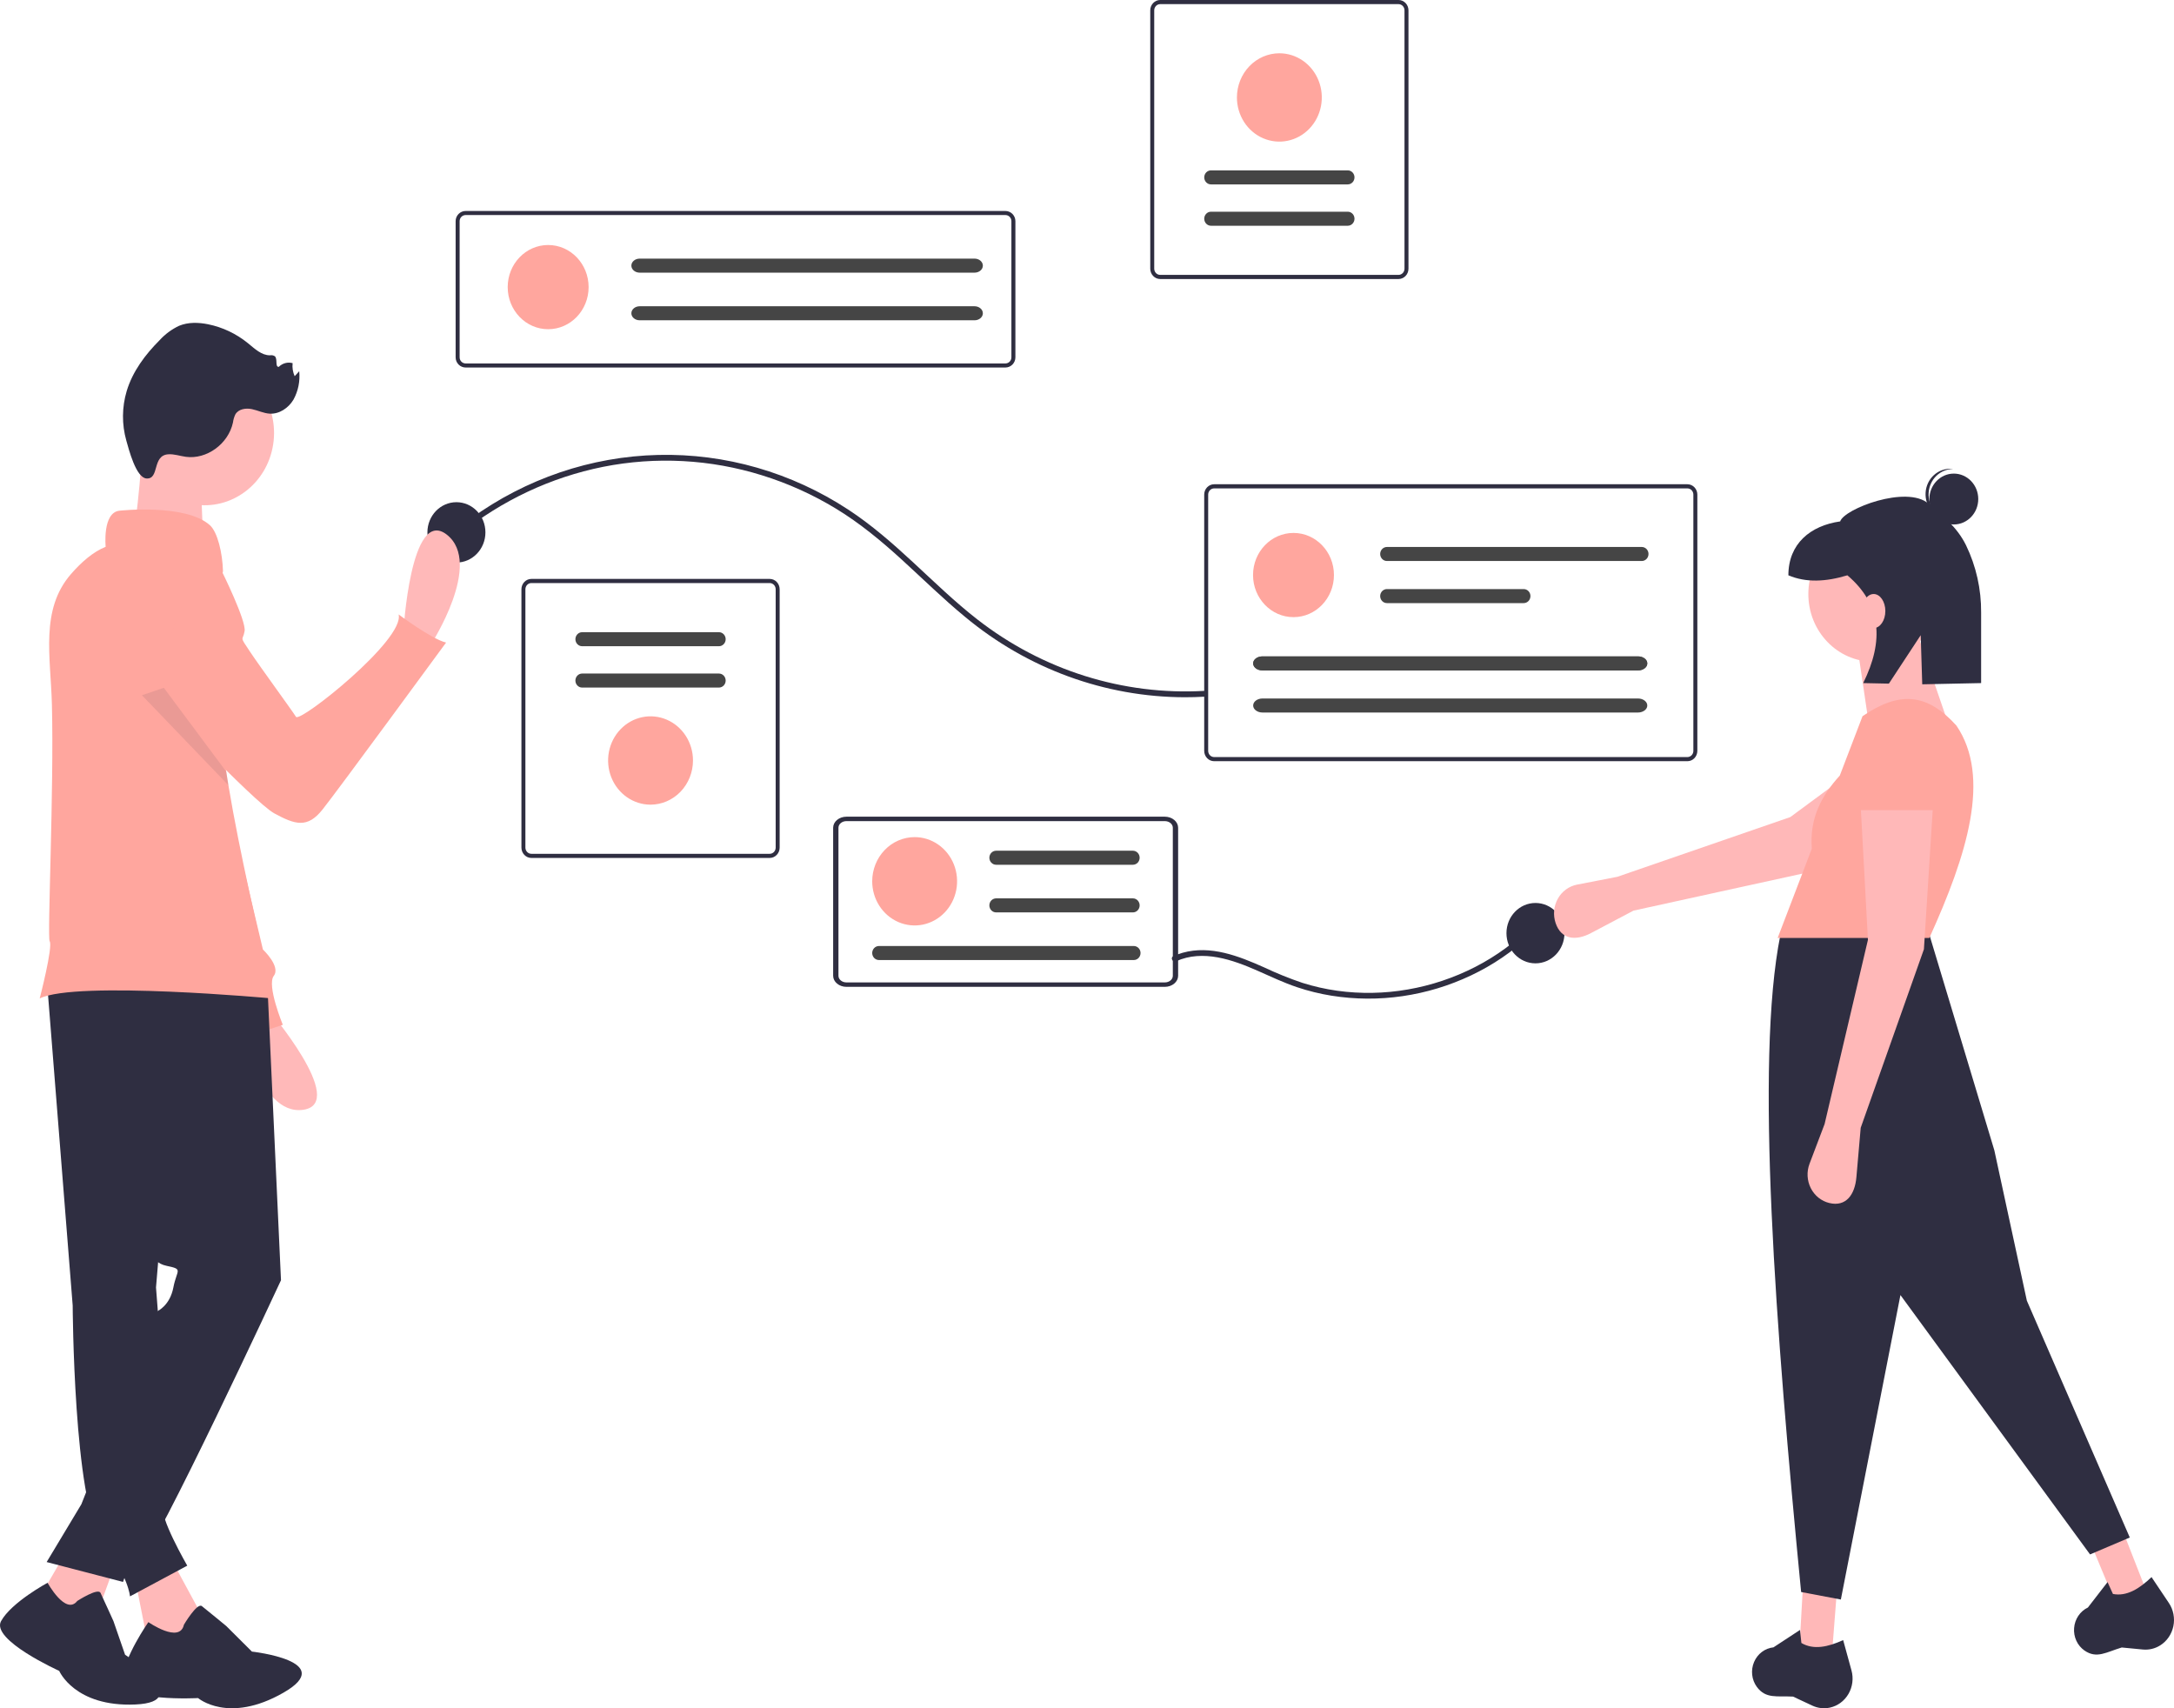 <svg width="280" height="220" viewBox="0 0 280 220" fill="none" xmlns="http://www.w3.org/2000/svg">
<g clip-path="url(#clip0_68_433)">
<path d="M129.491 47.331H59.97C59.629 47.33 59.301 47.192 59.06 46.947C58.819 46.701 58.683 46.368 58.683 46.021V28.481C58.683 28.134 58.819 27.801 59.06 27.555C59.301 27.31 59.629 27.172 59.97 27.171H129.491C129.832 27.172 130.16 27.31 130.401 27.555C130.642 27.801 130.778 28.134 130.778 28.481V46.021C130.778 46.368 130.642 46.701 130.401 46.947C130.16 47.192 129.832 47.33 129.491 47.331ZM59.97 27.695C59.765 27.695 59.569 27.778 59.424 27.925C59.279 28.073 59.198 28.273 59.198 28.481V46.021C59.198 46.23 59.279 46.429 59.424 46.577C59.569 46.724 59.765 46.807 59.97 46.807H129.491C129.696 46.807 129.892 46.724 130.037 46.577C130.182 46.429 130.263 46.23 130.263 46.021V28.481C130.263 28.273 130.182 28.073 130.037 27.925C129.892 27.778 129.696 27.695 129.491 27.695L59.97 27.695Z" fill="#2F2E41"/>
<path d="M70.6 42.398C73.477 42.398 75.81 39.971 75.81 36.976C75.81 33.981 73.477 31.554 70.6 31.554C67.722 31.554 65.389 33.981 65.389 36.976C65.389 39.971 67.722 42.398 70.6 42.398Z" fill="#FFA69E"/>
<path d="M99.136 110.491H68.437C68.097 110.49 67.772 110.35 67.533 110.1C67.293 109.851 67.158 109.513 67.157 109.16V75.888C67.158 75.535 67.293 75.197 67.533 74.947C67.772 74.698 68.097 74.557 68.437 74.557H99.136C99.475 74.557 99.8 74.698 100.04 74.947C100.279 75.197 100.414 75.535 100.415 75.888V109.16C100.414 109.513 100.279 109.851 100.04 110.1C99.8 110.35 99.475 110.49 99.136 110.491ZM68.437 75.089C68.233 75.09 68.038 75.174 67.894 75.323C67.75 75.473 67.669 75.676 67.669 75.888V109.16C67.669 109.371 67.75 109.574 67.894 109.724C68.038 109.874 68.233 109.958 68.437 109.958H99.136C99.339 109.958 99.534 109.874 99.678 109.724C99.822 109.574 99.903 109.371 99.903 109.16V75.888C99.903 75.676 99.822 75.473 99.678 75.323C99.534 75.174 99.339 75.09 99.136 75.089H68.437Z" fill="#2F2E41"/>
<path d="M74.978 81.418C74.748 81.418 74.527 81.513 74.364 81.683C74.201 81.852 74.11 82.082 74.11 82.322C74.11 82.562 74.201 82.791 74.364 82.961C74.527 83.13 74.748 83.226 74.978 83.226H92.594C92.825 83.226 93.046 83.13 93.208 82.961C93.371 82.791 93.463 82.562 93.463 82.322C93.463 82.082 93.371 81.852 93.208 81.683C93.046 81.513 92.825 81.418 92.594 81.418H74.978Z" fill="#454545"/>
<path d="M74.978 86.743C74.864 86.743 74.751 86.766 74.645 86.811C74.54 86.856 74.444 86.923 74.363 87.007C74.282 87.091 74.218 87.19 74.174 87.3C74.131 87.41 74.108 87.528 74.108 87.646C74.108 87.765 74.131 87.883 74.174 87.993C74.218 88.102 74.282 88.202 74.363 88.286C74.444 88.37 74.54 88.436 74.645 88.482C74.751 88.527 74.864 88.55 74.978 88.55H92.594C92.825 88.55 93.046 88.455 93.209 88.285C93.371 88.116 93.463 87.886 93.463 87.646C93.463 87.407 93.371 87.177 93.209 87.007C93.046 86.838 92.825 86.743 92.594 86.743H74.978Z" fill="#454545"/>
<path d="M83.787 103.63C82.706 103.63 81.649 103.296 80.75 102.671C79.851 102.046 79.15 101.157 78.737 100.118C78.323 99.079 78.215 97.935 78.425 96.831C78.636 95.728 79.157 94.714 79.921 93.919C80.686 93.123 81.66 92.582 82.72 92.362C83.781 92.142 84.88 92.255 85.879 92.686C86.877 93.116 87.731 93.845 88.332 94.781C88.932 95.716 89.253 96.816 89.253 97.941C89.251 99.449 88.675 100.895 87.65 101.962C86.625 103.028 85.236 103.628 83.787 103.63Z" fill="#FFA69E"/>
<path d="M149.426 0H180.125C180.464 0 180.789 0.141 181.029 0.39C181.269 0.64 181.403 0.978 181.404 1.331V34.603C181.403 34.956 181.269 35.294 181.029 35.544C180.789 35.793 180.464 35.934 180.125 35.934H149.426C149.087 35.934 148.762 35.793 148.522 35.544C148.282 35.294 148.147 34.956 148.147 34.603V1.331C148.147 0.978 148.282 0.64 148.522 0.39C148.762 0.141 149.087 0 149.426 0ZM180.125 35.401C180.328 35.401 180.523 35.317 180.667 35.167C180.811 35.017 180.892 34.815 180.892 34.603V1.331C180.892 1.119 180.811 0.916 180.667 0.767C180.523 0.617 180.328 0.533 180.125 0.532H149.426C149.222 0.533 149.027 0.617 148.883 0.767C148.739 0.916 148.659 1.119 148.658 1.331V34.603C148.659 34.815 148.739 35.017 148.883 35.167C149.027 35.317 149.222 35.401 149.426 35.401H180.125Z" fill="#2F2E41"/>
<path d="M173.584 29.073C173.814 29.073 174.035 28.977 174.198 28.808C174.36 28.638 174.452 28.409 174.452 28.169C174.452 27.929 174.36 27.699 174.198 27.53C174.035 27.36 173.814 27.265 173.584 27.265H155.967C155.737 27.265 155.516 27.36 155.353 27.53C155.19 27.699 155.099 27.929 155.099 28.169C155.099 28.409 155.19 28.638 155.353 28.808C155.516 28.977 155.737 29.073 155.967 29.073H173.584Z" fill="#454545"/>
<path d="M173.584 23.748C173.814 23.748 174.035 23.653 174.198 23.483C174.36 23.314 174.452 23.084 174.452 22.844C174.452 22.605 174.36 22.375 174.198 22.205C174.035 22.036 173.814 21.941 173.584 21.941H155.967C155.737 21.941 155.516 22.036 155.353 22.205C155.19 22.375 155.099 22.605 155.099 22.844C155.099 23.084 155.19 23.314 155.353 23.483C155.516 23.653 155.737 23.748 155.967 23.748H173.584Z" fill="#454545"/>
<path d="M164.775 6.861C165.856 6.861 166.913 7.195 167.812 7.82C168.711 8.445 169.412 9.333 169.825 10.373C170.239 11.412 170.347 12.556 170.136 13.66C169.925 14.763 169.405 15.777 168.64 16.572C167.876 17.368 166.902 17.91 165.842 18.129C164.781 18.349 163.682 18.236 162.683 17.805C161.685 17.375 160.831 16.646 160.23 15.71C159.63 14.775 159.309 13.675 159.309 12.55C159.311 11.042 159.887 9.596 160.912 8.529C161.937 7.463 163.326 6.863 164.775 6.861Z" fill="#FFA69E"/>
<path d="M117.802 107.809C118.883 107.809 119.94 108.142 120.838 108.768C121.737 109.393 122.438 110.281 122.852 111.32C123.265 112.36 123.374 113.504 123.163 114.607C122.952 115.711 122.431 116.724 121.667 117.52C120.902 118.315 119.928 118.857 118.868 119.077C117.808 119.296 116.709 119.183 115.71 118.753C114.711 118.322 113.857 117.593 113.257 116.658C112.656 115.722 112.335 114.622 112.335 113.497C112.337 111.989 112.913 110.543 113.938 109.477C114.963 108.41 116.352 107.811 117.802 107.809Z" fill="#FFA69E"/>
<path d="M59.166 68.834C64.598 64.455 70.945 61.47 77.692 60.118C84.493 58.77 91.507 59.145 98.139 61.212C101.473 62.245 104.676 63.689 107.68 65.514C110.742 67.376 113.508 69.669 116.169 72.096C118.865 74.555 121.472 77.123 124.287 79.438C132.322 86.122 142.296 89.773 152.583 89.797C153.433 89.798 154.282 89.774 155.13 89.724C155.59 89.697 155.593 88.949 155.13 88.975C144.645 89.576 134.291 86.32 125.88 79.777C122.963 77.507 120.3 74.912 117.58 72.397C114.944 69.959 112.238 67.587 109.247 65.628C101.931 60.832 93.421 58.383 84.777 58.589C76.133 58.794 67.738 61.643 60.64 66.781C59.965 67.269 59.306 67.779 58.658 68.305C58.293 68.6 58.805 69.126 59.166 68.834V68.834Z" fill="#2F2E41"/>
<path d="M58.784 72.45C60.847 72.45 62.52 70.709 62.52 68.562C62.52 66.415 60.847 64.675 58.784 64.675C56.721 64.675 55.048 66.415 55.048 68.562C55.048 70.709 56.721 72.45 58.784 72.45Z" fill="#2F2E41"/>
<path d="M197.759 124.066C199.823 124.066 201.495 122.326 201.495 120.179C201.495 118.032 199.823 116.291 197.759 116.291C195.696 116.291 194.024 118.032 194.024 120.179C194.024 122.326 195.696 124.066 197.759 124.066Z" fill="#2F2E41"/>
<path d="M217.33 98.033H156.375C156.036 98.032 155.71 97.892 155.471 97.643C155.231 97.393 155.096 97.055 155.096 96.702V63.696C155.096 63.343 155.231 63.005 155.471 62.756C155.71 62.506 156.036 62.366 156.375 62.365H217.33C217.669 62.366 217.994 62.506 218.234 62.756C218.474 63.005 218.608 63.343 218.609 63.696V96.702C218.608 97.055 218.474 97.393 218.234 97.643C217.994 97.892 217.669 98.032 217.33 98.033ZM156.375 62.898C156.171 62.898 155.976 62.982 155.832 63.132C155.688 63.282 155.607 63.485 155.607 63.696V96.702C155.607 96.913 155.688 97.117 155.832 97.266C155.976 97.416 156.171 97.5 156.375 97.501H217.33C217.533 97.5 217.728 97.416 217.872 97.266C218.016 97.117 218.097 96.913 218.097 96.702V63.696C218.097 63.485 218.016 63.282 217.872 63.132C217.728 62.982 217.533 62.898 217.33 62.898H156.375Z" fill="#2F2E41"/>
<path d="M166.595 79.48C169.473 79.48 171.806 77.052 171.806 74.058C171.806 71.063 169.473 68.635 166.595 68.635C163.718 68.635 161.385 71.063 161.385 74.058C161.385 77.052 163.718 79.48 166.595 79.48Z" fill="#FFA69E"/>
<path d="M178.629 70.443C178.515 70.442 178.402 70.466 178.296 70.511C178.191 70.556 178.095 70.623 178.014 70.707C177.933 70.791 177.869 70.89 177.825 71C177.781 71.11 177.759 71.228 177.759 71.346C177.759 71.465 177.781 71.583 177.825 71.693C177.869 71.802 177.933 71.902 178.014 71.986C178.095 72.07 178.191 72.136 178.296 72.182C178.402 72.227 178.515 72.25 178.629 72.25H211.451C211.681 72.25 211.902 72.155 212.065 71.985C212.228 71.816 212.319 71.586 212.319 71.346C212.319 71.107 212.228 70.877 212.065 70.707C211.902 70.538 211.681 70.443 211.451 70.443H178.629Z" fill="#454545"/>
<path d="M113.205 121.833C113.091 121.833 112.978 121.856 112.873 121.901C112.767 121.946 112.671 122.013 112.59 122.097C112.509 122.181 112.445 122.281 112.402 122.39C112.358 122.5 112.335 122.618 112.335 122.736C112.335 122.855 112.358 122.973 112.402 123.083C112.445 123.192 112.509 123.292 112.59 123.376C112.671 123.46 112.767 123.527 112.873 123.572C112.978 123.617 113.091 123.64 113.205 123.64H146.027C146.258 123.64 146.478 123.545 146.641 123.376C146.804 123.206 146.896 122.976 146.896 122.736C146.896 122.497 146.804 122.267 146.641 122.097C146.478 121.928 146.258 121.833 146.027 121.833H113.205Z" fill="#454545"/>
<path d="M178.629 75.865C178.515 75.865 178.402 75.888 178.296 75.933C178.191 75.978 178.095 76.045 178.014 76.129C177.933 76.213 177.869 76.312 177.825 76.422C177.781 76.532 177.759 76.65 177.759 76.769C177.759 76.887 177.781 77.005 177.825 77.115C177.869 77.224 177.933 77.324 178.014 77.408C178.095 77.492 178.191 77.558 178.296 77.604C178.402 77.649 178.515 77.672 178.629 77.672H196.245C196.476 77.672 196.696 77.577 196.859 77.407C197.022 77.238 197.114 77.008 197.114 76.769C197.114 76.529 197.022 76.299 196.859 76.129C196.696 75.96 196.476 75.865 196.245 75.865H178.629Z" fill="#454545"/>
<path d="M128.295 109.562C128.181 109.562 128.068 109.585 127.962 109.63C127.857 109.675 127.761 109.742 127.68 109.826C127.599 109.91 127.535 110.01 127.491 110.119C127.448 110.229 127.425 110.347 127.425 110.465C127.425 110.584 127.448 110.702 127.491 110.812C127.535 110.921 127.599 111.021 127.68 111.105C127.761 111.189 127.857 111.256 127.962 111.301C128.068 111.346 128.181 111.369 128.295 111.369H145.911C146.142 111.369 146.363 111.274 146.526 111.105C146.688 110.935 146.78 110.705 146.78 110.465C146.78 110.226 146.688 109.996 146.526 109.826C146.363 109.657 146.142 109.562 145.911 109.562H128.295Z" fill="#454545"/>
<path d="M128.295 115.697C128.181 115.697 128.068 115.72 127.962 115.766C127.857 115.811 127.761 115.877 127.68 115.961C127.599 116.045 127.535 116.145 127.491 116.255C127.448 116.365 127.425 116.482 127.425 116.601C127.425 116.72 127.448 116.837 127.491 116.947C127.535 117.057 127.599 117.157 127.68 117.241C127.761 117.325 127.857 117.391 127.962 117.436C128.068 117.482 128.181 117.505 128.295 117.505H145.911C146.142 117.505 146.363 117.409 146.526 117.24C146.688 117.071 146.78 116.841 146.78 116.601C146.78 116.361 146.688 116.131 146.526 115.962C146.363 115.792 146.142 115.697 145.911 115.697H128.295Z" fill="#454545"/>
<path d="M162.599 84.534C161.938 84.534 161.401 84.939 161.401 85.437C161.401 85.936 161.938 86.341 162.599 86.341H210.965C211.626 86.341 212.163 85.936 212.163 85.437C212.163 84.939 211.626 84.534 210.965 84.534H162.599Z" fill="#454545"/>
<path d="M82.386 33.307C81.797 33.307 81.317 33.712 81.317 34.211C81.317 34.709 81.797 35.114 82.386 35.114H125.518C126.107 35.114 126.587 34.709 126.587 34.211C126.587 33.712 126.107 33.307 125.518 33.307H82.386Z" fill="#454545"/>
<path d="M82.386 39.442C81.797 39.442 81.317 39.848 81.317 40.346C81.317 40.844 81.797 41.249 82.386 41.249H125.518C126.108 41.249 126.587 40.844 126.587 40.346C126.587 39.848 126.108 39.442 125.518 39.442H82.386Z" fill="#454545"/>
<path d="M162.599 84.534C161.938 84.534 161.401 84.939 161.401 85.437C161.401 85.936 161.938 86.341 162.599 86.341H210.965C211.626 86.341 212.163 85.936 212.163 85.437C212.163 84.939 211.626 84.534 210.965 84.534H162.599Z" fill="#454545"/>
<path d="M162.599 89.956C161.938 89.956 161.401 90.362 161.401 90.86C161.401 91.358 161.938 91.763 162.599 91.763H210.965C211.626 91.763 212.163 91.358 212.163 90.86C212.163 90.362 211.626 89.956 210.965 89.956H162.599Z" fill="#454545"/>
<path d="M151.475 123.798C154.914 122.245 158.753 123.599 161.994 125.03C163.664 125.766 165.315 126.553 167.043 127.135C168.496 127.623 169.984 127.99 171.494 128.233C174.523 128.715 177.603 128.735 180.637 128.291C183.687 127.848 186.659 126.949 189.461 125.621C192.248 124.306 194.824 122.554 197.098 120.425C197.387 120.153 197.671 119.875 197.949 119.59C198.28 119.253 197.772 118.724 197.441 119.061C195.251 121.283 192.736 123.13 189.991 124.534C187.257 125.933 184.341 126.908 181.335 127.428C178.32 127.957 175.245 128.012 172.214 127.592C170.702 127.379 169.209 127.041 167.748 126.581C166.071 126.014 164.425 125.348 162.819 124.589C159.548 123.127 155.913 121.695 152.318 122.704C151.906 122.822 151.503 122.972 151.112 123.152C150.689 123.343 151.054 123.988 151.475 123.798V123.798Z" fill="#2F2E41"/>
<path d="M150.028 127.092H109.014C108.561 127.091 108.127 126.941 107.807 126.674C107.486 126.407 107.306 126.046 107.305 125.668V106.603C107.306 106.225 107.486 105.863 107.807 105.597C108.127 105.33 108.561 105.18 109.014 105.179H150.028C150.481 105.18 150.915 105.33 151.235 105.597C151.556 105.863 151.736 106.225 151.737 106.603V125.668C151.736 126.046 151.556 126.407 151.235 126.674C150.915 126.941 150.481 127.091 150.028 127.092ZM109.014 105.749C108.742 105.749 108.482 105.839 108.29 105.999C108.097 106.159 107.989 106.376 107.989 106.603V125.668C107.989 125.895 108.097 126.112 108.29 126.272C108.482 126.432 108.742 126.522 109.014 126.522H150.028C150.3 126.522 150.56 126.432 150.752 126.272C150.945 126.112 151.053 125.895 151.053 125.668V106.603C151.053 106.376 150.945 106.159 150.752 105.999C150.56 105.839 150.3 105.749 150.028 105.749H109.014Z" fill="#2F2E41"/>
<path d="M210.385 117.277L204.913 120.168C202.96 121.201 201.075 121.024 200.353 118.872C200.182 118.36 200.118 117.815 200.167 117.275C200.217 116.735 200.378 116.213 200.639 115.743C200.9 115.274 201.256 114.869 201.682 114.556C202.107 114.243 202.593 114.029 203.105 113.93L208.306 112.919L230.58 105.229L244.072 95.273L249.018 103.473L233.428 112.228L210.385 117.277Z" fill="#FFB8B8"/>
<path d="M235.929 213.26L231.742 212.533L232.207 204.304H236.627L235.929 213.26Z" fill="#FFB8B8"/>
<path d="M276.563 205.222L272.511 206.537L269.362 198.973L273.307 196.9L276.563 205.222Z" fill="#FFB8B8"/>
<path d="M274.306 198.011L269.189 200.189L244.767 166.787L237.092 205.998L231.975 205.03C228.692 171.224 226.016 136.743 229.3 120.435L248.256 119.588L256.862 148.149L261.049 167.513L274.306 198.011Z" fill="#2F2E41"/>
<path d="M235.699 219.915C234.933 220.086 234.135 219.998 233.421 219.663L230.934 218.499C228.849 218.387 227.429 218.819 226.268 217.243C225.94 216.792 225.735 216.258 225.672 215.697C225.61 215.135 225.693 214.567 225.913 214.05C226.131 213.532 226.477 213.083 226.917 212.75C227.357 212.417 227.874 212.212 228.415 212.156L231.831 209.916L232.01 211.595C233.571 212.515 235.425 212.118 237.389 211.222L238.461 215.127C238.6 215.63 238.637 216.158 238.571 216.677C238.505 217.196 238.338 217.696 238.079 218.145C237.82 218.594 237.475 218.983 237.065 219.287C236.656 219.592 236.191 219.805 235.699 219.915Z" fill="#2F2E41"/>
<path d="M278.22 211.905C277.55 212.325 276.768 212.511 275.988 212.436L273.272 212.175C271.265 212.774 270.057 213.663 268.467 212.564C268.016 212.248 267.655 211.813 267.421 211.303C267.187 210.793 267.088 210.228 267.135 209.665C267.179 209.101 267.367 208.559 267.679 208.095C267.991 207.632 268.416 207.263 268.91 207.027L271.442 203.754L272.136 205.282C273.899 205.625 275.528 204.622 277.107 203.111L279.339 206.442C279.627 206.872 279.827 207.358 279.927 207.872C280.026 208.385 280.024 208.914 279.919 209.426C279.814 209.938 279.609 210.423 279.317 210.849C279.025 211.275 278.652 211.635 278.22 211.905Z" fill="#2F2E41"/>
<path d="M241.278 85.217C245.903 85.217 249.652 81.316 249.652 76.504C249.652 71.691 245.903 67.79 241.278 67.79C236.654 67.79 232.905 71.691 232.905 76.504C232.905 81.316 236.654 85.217 241.278 85.217Z" fill="#FFB8B8"/>
<path d="M251.512 94.899L240.581 92.478L239.185 83.039L246.86 81.344L251.512 94.899Z" fill="#FFB8B8"/>
<path d="M248.489 120.798H228.951L233.355 109.292C233.035 105.333 234.647 102.421 236.955 99.886L239.883 92.237C244.613 88.996 248.18 89.239 251.978 93.447C256.48 100.081 253.364 110.054 248.489 120.798Z" fill="#FFA69E"/>
<path d="M239.65 145.244L239.095 151.605C238.897 153.875 237.751 155.443 235.616 154.935C235.107 154.814 234.63 154.58 234.217 154.25C233.804 153.919 233.464 153.499 233.221 153.02C232.978 152.54 232.837 152.011 232.809 151.469C232.78 150.928 232.865 150.386 233.056 149.881L234.999 144.76L240.581 121.04L239.65 103.854H248.954L247.791 122.25L239.65 145.244Z" fill="#FFB8B8"/>
<path d="M249.652 104.339H238.952L239.703 97.076C239.752 95.819 240.251 94.628 241.101 93.735C241.951 92.841 243.092 92.311 244.298 92.249C244.938 92.215 245.577 92.314 246.18 92.54C246.782 92.766 247.335 93.113 247.808 93.563C248.28 94.013 248.662 94.555 248.932 95.16C249.201 95.764 249.353 96.418 249.378 97.084L249.652 104.339Z" fill="#FFA69E"/>
<path d="M251.642 67.544C253.38 67.544 254.789 66.078 254.789 64.269C254.789 62.46 253.38 60.993 251.642 60.993C249.904 60.993 248.494 62.46 248.494 64.269C248.494 66.078 249.904 67.544 251.642 67.544Z" fill="#2F2E41"/>
<path d="M248.398 63.467C248.45 62.636 248.804 61.856 249.389 61.288C249.973 60.719 250.744 60.404 251.544 60.406C251.479 60.397 251.415 60.387 251.349 60.382C250.516 60.327 249.696 60.618 249.07 61.192C248.443 61.765 248.061 62.574 248.008 63.441C247.954 64.307 248.233 65.16 248.784 65.813C249.335 66.465 250.112 66.863 250.945 66.919C251.011 66.924 251.076 66.922 251.142 66.922C250.348 66.817 249.622 66.402 249.113 65.76C248.603 65.118 248.347 64.298 248.398 63.467Z" fill="#2F2E41"/>
<path d="M248.381 64.865C245.574 62.442 237.523 65.522 237.004 67.151C233.208 67.689 230.334 69.994 230.334 74.092V74.092C232.591 75.054 235.157 74.935 237.932 74.092C242.354 77.842 242.657 82.557 239.968 87.973L243.277 88.042L247.378 81.804L247.574 88.131L255.159 87.973V78.905C255.184 75.89 254.517 72.912 253.214 70.219C252.032 67.829 250.198 66.434 248.381 64.865Z" fill="#2F2E41"/>
<path d="M241.318 80.887C242.149 80.887 242.823 79.905 242.823 78.694C242.823 77.483 242.149 76.501 241.318 76.501C240.486 76.501 239.813 77.483 239.813 78.694C239.813 79.905 240.486 80.887 241.318 80.887Z" fill="#FFB8B8"/>
<path d="M51.95 81.476C51.95 81.476 52.856 65.157 57.559 68.865C62.262 72.574 55.505 82.99 55.505 82.99L51.95 81.476Z" fill="#FFB9B9"/>
<path d="M34.451 129.882C34.451 129.882 44.899 142.088 39.054 142.927C33.208 143.766 30.909 131.428 30.909 131.428L34.451 129.882Z" fill="#FFB9B9"/>
<path d="M20.818 72.106C22.13 72.465 23.31 73.219 24.21 74.274C25.111 75.329 25.692 76.637 25.881 78.034L29.204 102.65L33.863 122.285C33.863 122.285 36.192 124.467 35.261 125.679C34.329 126.891 36.425 131.982 36.425 131.982L30.602 133.921C30.602 133.921 29.903 128.83 28.738 128.588C27.715 128.375 16.256 96.521 13.494 88.804C13.114 87.74 12.898 87.135 12.898 87.135C12.898 87.135 13.364 70.894 20.818 72.106Z" fill="#FFA69E"/>
<path d="M21.882 200.474L25.459 207.07C28.229 213.225 25.767 214.343 18.976 211.292L17.428 203.503L21.882 200.474Z" fill="#FFB9B9"/>
<path d="M23.687 209.241C23.687 209.241 25.385 206.364 25.999 206.846C26.613 207.327 29.146 209.414 29.146 209.414L32.446 212.703C32.446 212.703 43.594 213.929 36.51 217.994C29.427 222.059 25.512 218.689 25.512 218.689C25.512 218.689 15.591 219.225 15.751 216.345C15.911 213.464 19.11 208.907 19.11 208.907C19.11 208.907 23.143 211.721 23.687 209.241Z" fill="#2F2E41"/>
<path d="M6.009 125.909L9.362 168.135C9.362 168.135 9.474 193.378 13.051 198.264C16.628 203.149 16.74 205.592 16.74 205.592L24.117 201.637C24.117 201.637 20.317 195.047 21.099 194.038C21.582 193.398 21.925 192.657 22.105 191.866L20.093 165.809L23.894 120.442L6.009 125.909Z" fill="#2F2E41"/>
<path d="M15.175 200.474L12.045 209.082L4.947 205.994L8.692 199.543L15.175 200.474Z" fill="#FFB9B9"/>
<path d="M9.954 206.182C9.954 206.182 12.616 204.451 12.948 205.143C13.281 205.836 14.612 208.78 14.612 208.78L16.11 213.108C16.11 213.108 25.261 219.169 17.441 219.515C9.621 219.861 7.624 215.186 7.624 215.186C7.624 215.186 -1.194 211.204 0.137 208.78C1.468 206.355 6.127 203.841 6.127 203.841C6.127 203.841 8.456 208.087 9.954 206.182Z" fill="#2F2E41"/>
<path d="M34.401 126.025L36.19 164.878C36.19 164.878 19.87 200.008 18.081 200.939C17.548 201.225 17.076 201.62 16.692 202.099C16.308 202.579 16.02 203.133 15.846 203.731L6.009 201.171L10.48 193.727L20.317 168.833C20.317 168.833 21.882 168.135 22.329 165.808C22.776 163.482 23.67 163.482 21.435 163.017C19.199 162.551 19.199 160.225 19.199 160.225L11.822 124.862L34.401 126.025Z" fill="#2F2E41"/>
<path d="M35.18 57.255C35.971 52.182 32.661 47.402 27.786 46.579C22.911 45.755 18.317 49.201 17.526 54.274C16.735 59.347 20.046 64.127 24.921 64.95C29.796 65.774 34.389 62.328 35.18 57.255Z" fill="#FFB9B9"/>
<path d="M18.417 56.346C18.417 56.346 17.746 68.211 16.852 69.374C15.957 70.538 26.241 70.305 26.241 70.305C26.241 70.305 25.571 60.301 26.241 59.37C26.912 58.44 18.417 56.346 18.417 56.346Z" fill="#FFB9B9"/>
<path d="M35.071 128.585C35.071 128.585 9.809 126.259 5.115 128.585C5.115 128.585 6.843 121.914 6.396 121.217C6.072 120.707 6.968 101.707 6.686 90.746C6.527 84.561 5.156 78.521 9.142 73.93C10.499 72.37 12.012 71.061 13.609 70.421C13.609 70.421 13.163 66.001 15.398 65.769C15.398 65.769 23.895 64.837 27.023 67.63C28.023 68.517 28.653 71.22 28.719 73.549C27.171 81.472 27.719 90.263 29.14 99.384C29.227 99.963 29.322 100.545 29.418 101.127C30.925 110.172 33.204 119.498 35.071 128.585Z" fill="#FFA69E"/>
<path d="M21.681 58.507C22.438 58.46 23.176 58.726 23.927 58.83C26.614 59.201 29.409 57.172 30.003 54.42C30.05 54.053 30.155 53.697 30.313 53.366C30.727 52.663 31.669 52.529 32.445 52.691C33.221 52.852 33.957 53.231 34.748 53.274C35.969 53.34 37.141 52.558 37.791 51.481C38.406 50.37 38.668 49.085 38.538 47.81L37.953 48.449C37.715 47.926 37.623 47.343 37.688 46.768C37.378 46.682 37.052 46.68 36.741 46.763C36.43 46.846 36.145 47.011 35.912 47.241C35.396 47.298 35.786 46.245 35.402 45.881C35.216 45.762 34.994 45.718 34.779 45.759C33.681 45.77 32.793 44.897 31.927 44.193C30.429 42.977 28.676 42.145 26.811 41.764C25.571 41.513 24.253 41.472 23.077 41.953C22.128 42.396 21.272 43.028 20.556 43.814C18.715 45.656 17.085 47.82 16.32 50.355C15.697 52.431 15.68 54.653 16.269 56.739C16.578 57.823 17.508 61.535 18.869 61.621C20.579 61.73 19.552 58.639 21.681 58.507Z" fill="#2F2E41"/>
<path d="M25.383 73.248L28.587 73.605C28.587 73.605 31.732 79.955 31.503 81.279C31.275 82.604 30.778 81.8 32.193 83.919C33.609 86.038 37.625 91.515 38.123 92.319C38.62 93.123 52.18 82.356 51.337 79.13C51.337 79.13 55.62 82.328 57.454 82.753C57.454 82.753 43.48 101.826 41.532 104.267C39.585 106.707 38.018 106.206 35.342 104.759C32.665 103.312 19.126 88.877 19.126 88.877L25.383 73.248Z" fill="#FFA69E"/>
<path opacity="0.1" d="M29.418 101.127L18.283 89.539L21.101 88.583L29.14 99.383C29.227 99.963 29.323 100.545 29.418 101.127Z" fill="#2F2E41"/>
</g>
<defs>
<clipPath id="clip0_68_433">
<rect width="280" height="220" fill="white"/>
</clipPath>
</defs>
</svg>
